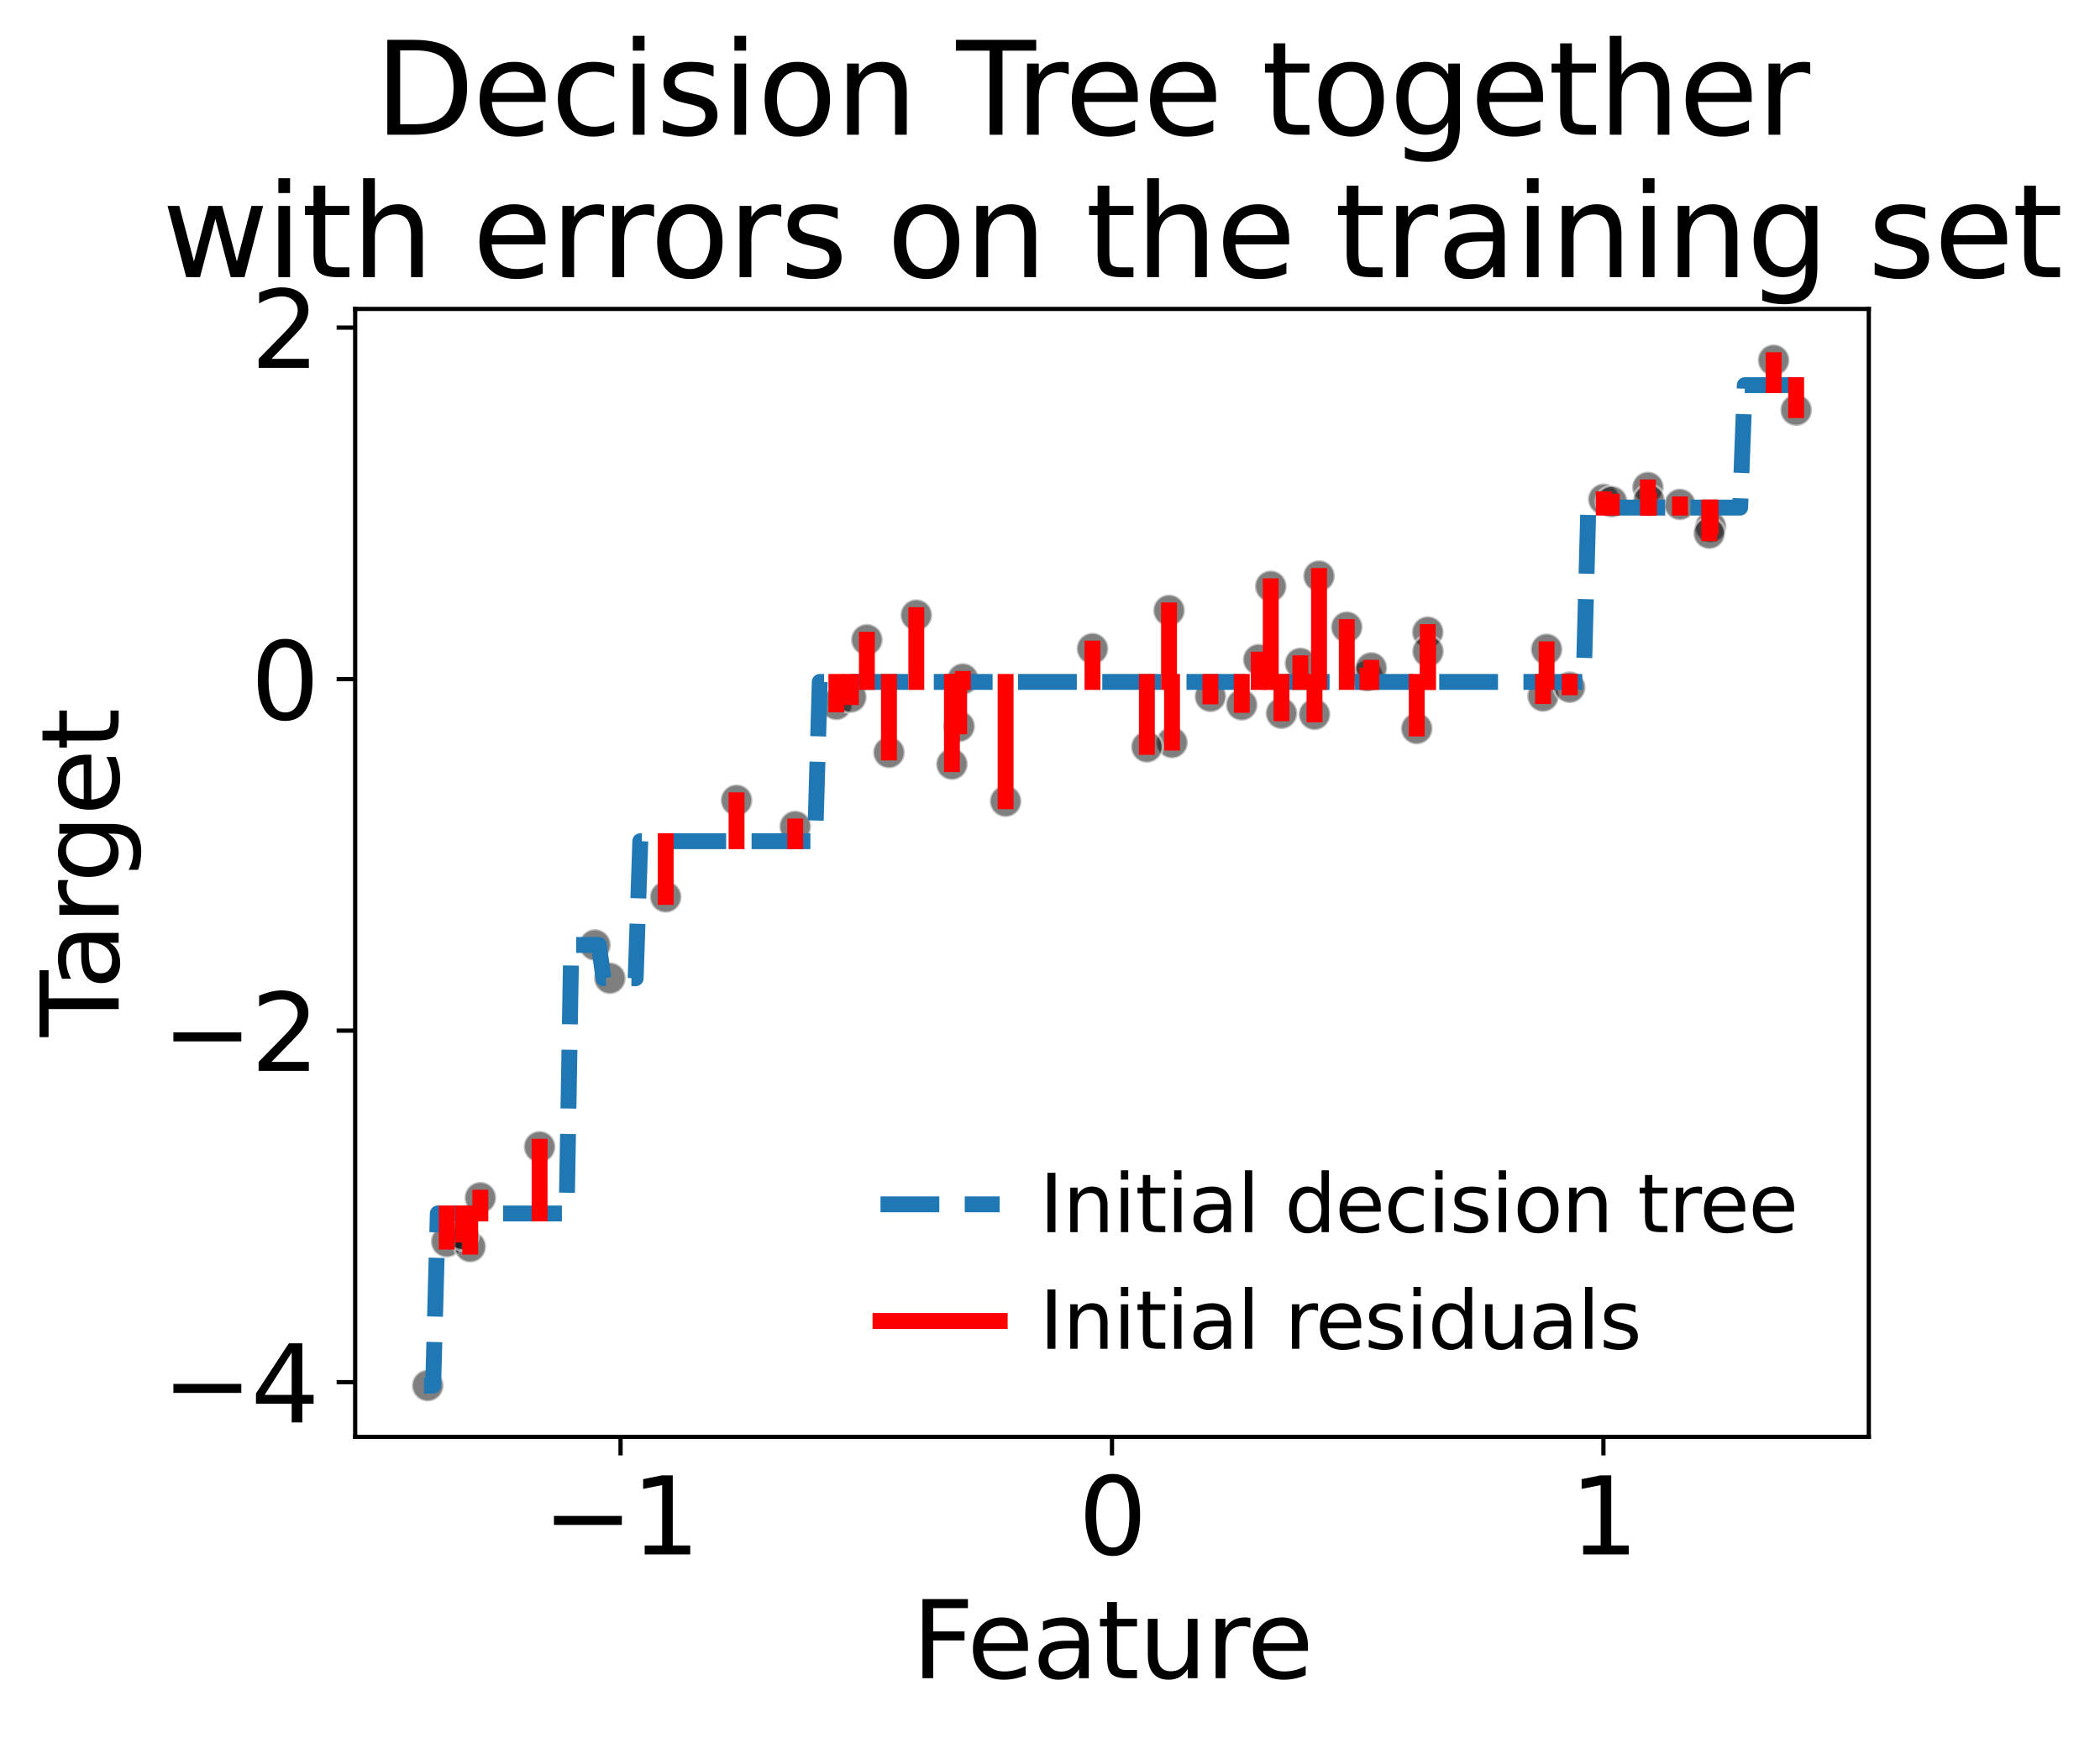<?xml version="1.0" encoding="utf-8" standalone="no"?>
<!DOCTYPE svg PUBLIC "-//W3C//DTD SVG 1.1//EN"
  "http://www.w3.org/Graphics/SVG/1.1/DTD/svg11.dtd">
<svg xmlns:xlink="http://www.w3.org/1999/xlink" width="396.378pt" height="328.113pt" viewBox="0 0 396.378 328.113" xmlns="http://www.w3.org/2000/svg" version="1.1">
 <defs>
  <style type="text/css">*{stroke-linejoin: round; stroke-linecap: butt}</style>
 </defs>
 <g id="figure_1">
  <g id="patch_1">
   <path d="M 0 328.113 
L 396.378 328.113 
L 396.378 0 
L 0 0 
z
" style="fill: #ffffff"/>
  </g>
  <g id="axes_1">
   <g id="patch_2">
    <path d="M 67.041 271.201 
L 352.737 271.201 
L 352.737 58.311 
L 67.041 58.311 
L 67.041 271.201 
z
" style="fill: none"/>
   </g>
   <g id="PathCollection_1">
    <defs>
     <path id="mec2ce4058e" d="M 0 3 
C 0.796 3 1.559 2.684 2.121 2.121 
C 2.684 1.559 3 0.796 3 0 
C 3 -0.796 2.684 -1.559 2.121 -2.121 
C 1.559 -2.684 0.796 -3 0 -3 
C -0.796 -3 -1.559 -2.684 -2.121 -2.121 
C -2.684 -1.559 -3 -0.796 -3 0 
C -3 0.796 -2.684 1.559 -2.121 2.121 
C -1.559 2.684 -0.796 3 0 3 
z
" style="stroke: #ffffff; stroke-opacity: 0.5; stroke-width: 0.48"/>
    </defs>
    <g clip-path="url(#p16c5ec806f)">
     <use xlink:href="#mec2ce4058e" x="245.461" y="125.197" style="fill-opacity: 0.5; stroke: #ffffff; stroke-opacity: 0.5; stroke-width: 0.48"/>
     <use xlink:href="#mec2ce4058e" x="150.097" y="155.988" style="fill-opacity: 0.5; stroke: #ffffff; stroke-opacity: 0.5; stroke-width: 0.48"/>
     <use xlink:href="#mec2ce4058e" x="90.669" y="226.064" style="fill-opacity: 0.5; stroke: #ffffff; stroke-opacity: 0.5; stroke-width: 0.48"/>
     <use xlink:href="#mec2ce4058e" x="84.319" y="234.346" style="fill-opacity: 0.5; stroke: #ffffff; stroke-opacity: 0.5; stroke-width: 0.48"/>
     <use xlink:href="#mec2ce4058e" x="291.252" y="131.381" style="fill-opacity: 0.5; stroke: #ffffff; stroke-opacity: 0.5; stroke-width: 0.48"/>
     <use xlink:href="#mec2ce4058e" x="317.091" y="95.199" style="fill-opacity: 0.5; stroke: #ffffff; stroke-opacity: 0.5; stroke-width: 0.48"/>
     <use xlink:href="#mec2ce4058e" x="237.584" y="124.503" style="fill-opacity: 0.5; stroke: #ffffff; stroke-opacity: 0.5; stroke-width: 0.48"/>
     <use xlink:href="#mec2ce4058e" x="269.494" y="119.305" style="fill-opacity: 0.5; stroke: #ffffff; stroke-opacity: 0.5; stroke-width: 0.48"/>
     <use xlink:href="#mec2ce4058e" x="221.219" y="140.157" style="fill-opacity: 0.5; stroke: #ffffff; stroke-opacity: 0.5; stroke-width: 0.48"/>
     <use xlink:href="#mec2ce4058e" x="322.887" y="99.413" style="fill-opacity: 0.5; stroke: #ffffff; stroke-opacity: 0.5; stroke-width: 0.48"/>
     <use xlink:href="#mec2ce4058e" x="291.923" y="122.555" style="fill-opacity: 0.5; stroke: #ffffff; stroke-opacity: 0.5; stroke-width: 0.48"/>
     <use xlink:href="#mec2ce4058e" x="80.738" y="261.524" style="fill-opacity: 0.5; stroke: #ffffff; stroke-opacity: 0.5; stroke-width: 0.48"/>
     <use xlink:href="#mec2ce4058e" x="302.715" y="94.239" style="fill-opacity: 0.5; stroke: #ffffff; stroke-opacity: 0.5; stroke-width: 0.48"/>
     <use xlink:href="#mec2ce4058e" x="88.75" y="235.3" style="fill-opacity: 0.5; stroke: #ffffff; stroke-opacity: 0.5; stroke-width: 0.48"/>
     <use xlink:href="#mec2ce4058e" x="269.536" y="122.949" style="fill-opacity: 0.5; stroke: #ffffff; stroke-opacity: 0.5; stroke-width: 0.48"/>
     <use xlink:href="#mec2ce4058e" x="125.649" y="169.287" style="fill-opacity: 0.5; stroke: #ffffff; stroke-opacity: 0.5; stroke-width: 0.48"/>
     <use xlink:href="#mec2ce4058e" x="304.215" y="94.694" style="fill-opacity: 0.5; stroke: #ffffff; stroke-opacity: 0.5; stroke-width: 0.48"/>
     <use xlink:href="#mec2ce4058e" x="220.657" y="115.217" style="fill-opacity: 0.5; stroke: #ffffff; stroke-opacity: 0.5; stroke-width: 0.48"/>
     <use xlink:href="#mec2ce4058e" x="157.869" y="132.95" style="fill-opacity: 0.5; stroke: #ffffff; stroke-opacity: 0.5; stroke-width: 0.48"/>
     <use xlink:href="#mec2ce4058e" x="189.809" y="151.229" style="fill-opacity: 0.5; stroke: #ffffff; stroke-opacity: 0.5; stroke-width: 0.48"/>
     <use xlink:href="#mec2ce4058e" x="87.382" y="233.02" style="fill-opacity: 0.5; stroke: #ffffff; stroke-opacity: 0.5; stroke-width: 0.48"/>
     <use xlink:href="#mec2ce4058e" x="112.306" y="178.362" style="fill-opacity: 0.5; stroke: #ffffff; stroke-opacity: 0.5; stroke-width: 0.48"/>
     <use xlink:href="#mec2ce4058e" x="254.204" y="118.362" style="fill-opacity: 0.5; stroke: #ffffff; stroke-opacity: 0.5; stroke-width: 0.48"/>
     <use xlink:href="#mec2ce4058e" x="248.117" y="134.83" style="fill-opacity: 0.5; stroke: #ffffff; stroke-opacity: 0.5; stroke-width: 0.48"/>
     <use xlink:href="#mec2ce4058e" x="239.857" y="110.665" style="fill-opacity: 0.5; stroke: #ffffff; stroke-opacity: 0.5; stroke-width: 0.48"/>
     <use xlink:href="#mec2ce4058e" x="179.677" y="144.232" style="fill-opacity: 0.5; stroke: #ffffff; stroke-opacity: 0.5; stroke-width: 0.48"/>
     <use xlink:href="#mec2ce4058e" x="339.026" y="77.404" style="fill-opacity: 0.5; stroke: #ffffff; stroke-opacity: 0.5; stroke-width: 0.48"/>
     <use xlink:href="#mec2ce4058e" x="334.773" y="67.988" style="fill-opacity: 0.5; stroke: #ffffff; stroke-opacity: 0.5; stroke-width: 0.48"/>
     <use xlink:href="#mec2ce4058e" x="258.078" y="127.522" style="fill-opacity: 0.5; stroke: #ffffff; stroke-opacity: 0.5; stroke-width: 0.48"/>
     <use xlink:href="#mec2ce4058e" x="248.966" y="108.721" style="fill-opacity: 0.5; stroke: #ffffff; stroke-opacity: 0.5; stroke-width: 0.48"/>
     <use xlink:href="#mec2ce4058e" x="258.833" y="126.054" style="fill-opacity: 0.5; stroke: #ffffff; stroke-opacity: 0.5; stroke-width: 0.48"/>
     <use xlink:href="#mec2ce4058e" x="181.039" y="137.09" style="fill-opacity: 0.5; stroke: #ffffff; stroke-opacity: 0.5; stroke-width: 0.48"/>
     <use xlink:href="#mec2ce4058e" x="115.115" y="184.642" style="fill-opacity: 0.5; stroke: #ffffff; stroke-opacity: 0.5; stroke-width: 0.48"/>
     <use xlink:href="#mec2ce4058e" x="267.414" y="137.511" style="fill-opacity: 0.5; stroke: #ffffff; stroke-opacity: 0.5; stroke-width: 0.48"/>
     <use xlink:href="#mec2ce4058e" x="216.474" y="140.973" style="fill-opacity: 0.5; stroke: #ffffff; stroke-opacity: 0.5; stroke-width: 0.48"/>
     <use xlink:href="#mec2ce4058e" x="160.604" y="131.57" style="fill-opacity: 0.5; stroke: #ffffff; stroke-opacity: 0.5; stroke-width: 0.48"/>
     <use xlink:href="#mec2ce4058e" x="206.21" y="122.43" style="fill-opacity: 0.5; stroke: #ffffff; stroke-opacity: 0.5; stroke-width: 0.48"/>
     <use xlink:href="#mec2ce4058e" x="311.048" y="92.001" style="fill-opacity: 0.5; stroke: #ffffff; stroke-opacity: 0.5; stroke-width: 0.48"/>
     <use xlink:href="#mec2ce4058e" x="322.62" y="100.646" style="fill-opacity: 0.5; stroke: #ffffff; stroke-opacity: 0.5; stroke-width: 0.48"/>
     <use xlink:href="#mec2ce4058e" x="172.955" y="116.099" style="fill-opacity: 0.5; stroke: #ffffff; stroke-opacity: 0.5; stroke-width: 0.48"/>
     <use xlink:href="#mec2ce4058e" x="228.467" y="131.444" style="fill-opacity: 0.5; stroke: #ffffff; stroke-opacity: 0.5; stroke-width: 0.48"/>
     <use xlink:href="#mec2ce4058e" x="163.624" y="120.759" style="fill-opacity: 0.5; stroke: #ffffff; stroke-opacity: 0.5; stroke-width: 0.48"/>
     <use xlink:href="#mec2ce4058e" x="234.381" y="133.038" style="fill-opacity: 0.5; stroke: #ffffff; stroke-opacity: 0.5; stroke-width: 0.48"/>
     <use xlink:href="#mec2ce4058e" x="167.79" y="142.023" style="fill-opacity: 0.5; stroke: #ffffff; stroke-opacity: 0.5; stroke-width: 0.48"/>
     <use xlink:href="#mec2ce4058e" x="181.74" y="128.154" style="fill-opacity: 0.5; stroke: #ffffff; stroke-opacity: 0.5; stroke-width: 0.48"/>
     <use xlink:href="#mec2ce4058e" x="311.252" y="94.438" style="fill-opacity: 0.5; stroke: #ffffff; stroke-opacity: 0.5; stroke-width: 0.48"/>
     <use xlink:href="#mec2ce4058e" x="139.025" y="151.055" style="fill-opacity: 0.5; stroke: #ffffff; stroke-opacity: 0.5; stroke-width: 0.48"/>
     <use xlink:href="#mec2ce4058e" x="241.883" y="134.625" style="fill-opacity: 0.5; stroke: #ffffff; stroke-opacity: 0.5; stroke-width: 0.48"/>
     <use xlink:href="#mec2ce4058e" x="101.848" y="216.457" style="fill-opacity: 0.5; stroke: #ffffff; stroke-opacity: 0.5; stroke-width: 0.48"/>
     <use xlink:href="#mec2ce4058e" x="296.284" y="129.718" style="fill-opacity: 0.5; stroke: #ffffff; stroke-opacity: 0.5; stroke-width: 0.48"/>
    </g>
   </g>
   <g id="matplotlib.axis_1">
    <g id="xtick_1">
     <g id="line2d_1">
      <defs>
       <path id="m319c581a0d" d="M 0 0 
L 0 3.5 
" style="stroke: #000000; stroke-width: 0.8"/>
      </defs>
      <g>
       <use xlink:href="#m319c581a0d" x="117.13" y="271.201" style="stroke: #000000; stroke-width: 0.8"/>
      </g>
     </g>
     <g id="text_1">
      <!-- −1 -->
      <g transform="translate(102.388 293.397) scale(0.2 -0.2)">
       <defs>
        <path id="DejaVuSans-2212" d="M 678 2272 
L 4684 2272 
L 4684 1741 
L 678 1741 
L 678 2272 
z
" transform="scale(0.016)"/>
        <path id="DejaVuSans-31" d="M 794 531 
L 1825 531 
L 1825 4091 
L 703 3866 
L 703 4441 
L 1819 4666 
L 2450 4666 
L 2450 531 
L 3481 531 
L 3481 0 
L 794 0 
L 794 531 
z
" transform="scale(0.016)"/>
       </defs>
       <use xlink:href="#DejaVuSans-2212"/>
       <use xlink:href="#DejaVuSans-31" x="83.789"/>
      </g>
     </g>
    </g>
    <g id="xtick_2">
     <g id="line2d_2">
      <g>
       <use xlink:href="#m319c581a0d" x="209.889" y="271.201" style="stroke: #000000; stroke-width: 0.8"/>
      </g>
     </g>
     <g id="text_2">
      <!-- 0 -->
      <g transform="translate(203.526 293.397) scale(0.2 -0.2)">
       <defs>
        <path id="DejaVuSans-30" d="M 2034 4250 
Q 1547 4250 1301 3770 
Q 1056 3291 1056 2328 
Q 1056 1369 1301 889 
Q 1547 409 2034 409 
Q 2525 409 2770 889 
Q 3016 1369 3016 2328 
Q 3016 3291 2770 3770 
Q 2525 4250 2034 4250 
z
M 2034 4750 
Q 2819 4750 3233 4129 
Q 3647 3509 3647 2328 
Q 3647 1150 3233 529 
Q 2819 -91 2034 -91 
Q 1250 -91 836 529 
Q 422 1150 422 2328 
Q 422 3509 836 4129 
Q 1250 4750 2034 4750 
z
" transform="scale(0.016)"/>
       </defs>
       <use xlink:href="#DejaVuSans-30"/>
      </g>
     </g>
    </g>
    <g id="xtick_3">
     <g id="line2d_3">
      <g>
       <use xlink:href="#m319c581a0d" x="302.647" y="271.201" style="stroke: #000000; stroke-width: 0.8"/>
      </g>
     </g>
     <g id="text_3">
      <!-- 1 -->
      <g transform="translate(296.285 293.397) scale(0.2 -0.2)">
       <use xlink:href="#DejaVuSans-31"/>
      </g>
     </g>
    </g>
    <g id="text_4">
     <!-- Feature -->
     <g transform="translate(172.109 316.754) scale(0.2 -0.2)">
      <defs>
       <path id="DejaVuSans-46" d="M 628 4666 
L 3309 4666 
L 3309 4134 
L 1259 4134 
L 1259 2759 
L 3109 2759 
L 3109 2228 
L 1259 2228 
L 1259 0 
L 628 0 
L 628 4666 
z
" transform="scale(0.016)"/>
       <path id="DejaVuSans-65" d="M 3597 1894 
L 3597 1613 
L 953 1613 
Q 991 1019 1311 708 
Q 1631 397 2203 397 
Q 2534 397 2845 478 
Q 3156 559 3463 722 
L 3463 178 
Q 3153 47 2828 -22 
Q 2503 -91 2169 -91 
Q 1331 -91 842 396 
Q 353 884 353 1716 
Q 353 2575 817 3079 
Q 1281 3584 2069 3584 
Q 2775 3584 3186 3129 
Q 3597 2675 3597 1894 
z
M 3022 2063 
Q 3016 2534 2758 2815 
Q 2500 3097 2075 3097 
Q 1594 3097 1305 2825 
Q 1016 2553 972 2059 
L 3022 2063 
z
" transform="scale(0.016)"/>
       <path id="DejaVuSans-61" d="M 2194 1759 
Q 1497 1759 1228 1600 
Q 959 1441 959 1056 
Q 959 750 1161 570 
Q 1363 391 1709 391 
Q 2188 391 2477 730 
Q 2766 1069 2766 1631 
L 2766 1759 
L 2194 1759 
z
M 3341 1997 
L 3341 0 
L 2766 0 
L 2766 531 
Q 2569 213 2275 61 
Q 1981 -91 1556 -91 
Q 1019 -91 701 211 
Q 384 513 384 1019 
Q 384 1609 779 1909 
Q 1175 2209 1959 2209 
L 2766 2209 
L 2766 2266 
Q 2766 2663 2505 2880 
Q 2244 3097 1772 3097 
Q 1472 3097 1187 3025 
Q 903 2953 641 2809 
L 641 3341 
Q 956 3463 1253 3523 
Q 1550 3584 1831 3584 
Q 2591 3584 2966 3190 
Q 3341 2797 3341 1997 
z
" transform="scale(0.016)"/>
       <path id="DejaVuSans-74" d="M 1172 4494 
L 1172 3500 
L 2356 3500 
L 2356 3053 
L 1172 3053 
L 1172 1153 
Q 1172 725 1289 603 
Q 1406 481 1766 481 
L 2356 481 
L 2356 0 
L 1766 0 
Q 1100 0 847 248 
Q 594 497 594 1153 
L 594 3053 
L 172 3053 
L 172 3500 
L 594 3500 
L 594 4494 
L 1172 4494 
z
" transform="scale(0.016)"/>
       <path id="DejaVuSans-75" d="M 544 1381 
L 544 3500 
L 1119 3500 
L 1119 1403 
Q 1119 906 1312 657 
Q 1506 409 1894 409 
Q 2359 409 2629 706 
Q 2900 1003 2900 1516 
L 2900 3500 
L 3475 3500 
L 3475 0 
L 2900 0 
L 2900 538 
Q 2691 219 2414 64 
Q 2138 -91 1772 -91 
Q 1169 -91 856 284 
Q 544 659 544 1381 
z
M 1991 3584 
L 1991 3584 
z
" transform="scale(0.016)"/>
       <path id="DejaVuSans-72" d="M 2631 2963 
Q 2534 3019 2420 3045 
Q 2306 3072 2169 3072 
Q 1681 3072 1420 2755 
Q 1159 2438 1159 1844 
L 1159 0 
L 581 0 
L 581 3500 
L 1159 3500 
L 1159 2956 
Q 1341 3275 1631 3429 
Q 1922 3584 2338 3584 
Q 2397 3584 2469 3576 
Q 2541 3569 2628 3553 
L 2631 2963 
z
" transform="scale(0.016)"/>
      </defs>
      <use xlink:href="#DejaVuSans-46"/>
      <use xlink:href="#DejaVuSans-65" x="52.02"/>
      <use xlink:href="#DejaVuSans-61" x="113.543"/>
      <use xlink:href="#DejaVuSans-74" x="174.822"/>
      <use xlink:href="#DejaVuSans-75" x="214.031"/>
      <use xlink:href="#DejaVuSans-72" x="277.41"/>
      <use xlink:href="#DejaVuSans-65" x="316.273"/>
     </g>
    </g>
   </g>
   <g id="matplotlib.axis_2">
    <g id="ytick_1">
     <g id="line2d_4">
      <defs>
       <path id="m9a70cf69b4" d="M 0 0 
L -3.5 0 
" style="stroke: #000000; stroke-width: 0.8"/>
      </defs>
      <g>
       <use xlink:href="#m9a70cf69b4" x="67.041" y="260.88" style="stroke: #000000; stroke-width: 0.8"/>
      </g>
     </g>
     <g id="text_5">
      <!-- −4 -->
      <g transform="translate(30.556 268.479) scale(0.2 -0.2)">
       <defs>
        <path id="DejaVuSans-34" d="M 2419 4116 
L 825 1625 
L 2419 1625 
L 2419 4116 
z
M 2253 4666 
L 3047 4666 
L 3047 1625 
L 3713 1625 
L 3713 1100 
L 3047 1100 
L 3047 0 
L 2419 0 
L 2419 1100 
L 313 1100 
L 313 1709 
L 2253 4666 
z
" transform="scale(0.016)"/>
       </defs>
       <use xlink:href="#DejaVuSans-2212"/>
       <use xlink:href="#DejaVuSans-34" x="83.789"/>
      </g>
     </g>
    </g>
    <g id="ytick_2">
     <g id="line2d_5">
      <g>
       <use xlink:href="#m9a70cf69b4" x="67.041" y="194.533" style="stroke: #000000; stroke-width: 0.8"/>
      </g>
     </g>
     <g id="text_6">
      <!-- −2 -->
      <g transform="translate(30.556 202.131) scale(0.2 -0.2)">
       <defs>
        <path id="DejaVuSans-32" d="M 1228 531 
L 3431 531 
L 3431 0 
L 469 0 
L 469 531 
Q 828 903 1448 1529 
Q 2069 2156 2228 2338 
Q 2531 2678 2651 2914 
Q 2772 3150 2772 3378 
Q 2772 3750 2511 3984 
Q 2250 4219 1831 4219 
Q 1534 4219 1204 4116 
Q 875 4013 500 3803 
L 500 4441 
Q 881 4594 1212 4672 
Q 1544 4750 1819 4750 
Q 2544 4750 2975 4387 
Q 3406 4025 3406 3419 
Q 3406 3131 3298 2873 
Q 3191 2616 2906 2266 
Q 2828 2175 2409 1742 
Q 1991 1309 1228 531 
z
" transform="scale(0.016)"/>
       </defs>
       <use xlink:href="#DejaVuSans-2212"/>
       <use xlink:href="#DejaVuSans-32" x="83.789"/>
      </g>
     </g>
    </g>
    <g id="ytick_3">
     <g id="line2d_6">
      <g>
       <use xlink:href="#m9a70cf69b4" x="67.041" y="128.185" style="stroke: #000000; stroke-width: 0.8"/>
      </g>
     </g>
     <g id="text_7">
      <!-- 0 -->
      <g transform="translate(47.316 135.784) scale(0.2 -0.2)">
       <use xlink:href="#DejaVuSans-30"/>
      </g>
     </g>
    </g>
    <g id="ytick_4">
     <g id="line2d_7">
      <g>
       <use xlink:href="#m9a70cf69b4" x="67.041" y="61.838" style="stroke: #000000; stroke-width: 0.8"/>
      </g>
     </g>
     <g id="text_8">
      <!-- 2 -->
      <g transform="translate(47.316 69.436) scale(0.2 -0.2)">
       <use xlink:href="#DejaVuSans-32"/>
      </g>
     </g>
    </g>
    <g id="text_9">
     <!-- Target -->
     <g transform="translate(22.397 195.7) rotate(-90) scale(0.2 -0.2)">
      <defs>
       <path id="DejaVuSans-54" d="M -19 4666 
L 3928 4666 
L 3928 4134 
L 2272 4134 
L 2272 0 
L 1638 0 
L 1638 4134 
L -19 4134 
L -19 4666 
z
" transform="scale(0.016)"/>
       <path id="DejaVuSans-67" d="M 2906 1791 
Q 2906 2416 2648 2759 
Q 2391 3103 1925 3103 
Q 1463 3103 1205 2759 
Q 947 2416 947 1791 
Q 947 1169 1205 825 
Q 1463 481 1925 481 
Q 2391 481 2648 825 
Q 2906 1169 2906 1791 
z
M 3481 434 
Q 3481 -459 3084 -895 
Q 2688 -1331 1869 -1331 
Q 1566 -1331 1297 -1286 
Q 1028 -1241 775 -1147 
L 775 -588 
Q 1028 -725 1275 -790 
Q 1522 -856 1778 -856 
Q 2344 -856 2625 -561 
Q 2906 -266 2906 331 
L 2906 616 
Q 2728 306 2450 153 
Q 2172 0 1784 0 
Q 1141 0 747 490 
Q 353 981 353 1791 
Q 353 2603 747 3093 
Q 1141 3584 1784 3584 
Q 2172 3584 2450 3431 
Q 2728 3278 2906 2969 
L 2906 3500 
L 3481 3500 
L 3481 434 
z
" transform="scale(0.016)"/>
      </defs>
      <use xlink:href="#DejaVuSans-54"/>
      <use xlink:href="#DejaVuSans-61" x="44.584"/>
      <use xlink:href="#DejaVuSans-72" x="105.863"/>
      <use xlink:href="#DejaVuSans-67" x="145.227"/>
      <use xlink:href="#DejaVuSans-65" x="208.703"/>
      <use xlink:href="#DejaVuSans-74" x="270.227"/>
     </g>
    </g>
   </g>
   <g id="line2d_8">
    <path d="M 339.75 72.696 
L 329.327 72.696 
L 328.458 95.804 
L 299.793 95.804 
L 298.924 128.709 
L 154.73 128.709 
L 153.861 158.776 
L 120.853 158.776 
L 119.984 184.642 
L 113.904 184.642 
L 113.035 178.362 
L 107.823 178.362 
L 106.955 229.037 
L 82.633 229.037 
L 81.764 261.524 
L 80.027 261.524 
L 80.027 261.524 
" clip-path="url(#p16c5ec806f)" style="fill: none; stroke-dasharray: 11.1,4.8; stroke-dashoffset: 0; stroke: #1f77b4; stroke-width: 3"/>
   </g>
   <g id="line2d_9">
    <path d="M 245.461 125.197 
L 245.461 128.709 
" clip-path="url(#p16c5ec806f)" style="fill: none; stroke: #ff0000; stroke-width: 3; stroke-linecap: square"/>
   </g>
   <g id="line2d_10">
    <path d="M 150.097 155.988 
L 150.097 158.776 
" clip-path="url(#p16c5ec806f)" style="fill: none; stroke: #ff0000; stroke-width: 3; stroke-linecap: square"/>
   </g>
   <g id="line2d_11">
    <path d="M 90.669 226.064 
L 90.669 229.037 
" clip-path="url(#p16c5ec806f)" style="fill: none; stroke: #ff0000; stroke-width: 3; stroke-linecap: square"/>
   </g>
   <g id="line2d_12">
    <path d="M 84.319 234.346 
L 84.319 229.037 
" clip-path="url(#p16c5ec806f)" style="fill: none; stroke: #ff0000; stroke-width: 3; stroke-linecap: square"/>
   </g>
   <g id="line2d_13">
    <path d="M 291.252 131.381 
L 291.252 128.709 
" clip-path="url(#p16c5ec806f)" style="fill: none; stroke: #ff0000; stroke-width: 3; stroke-linecap: square"/>
   </g>
   <g id="line2d_14">
    <path d="M 317.091 95.199 
L 317.091 95.804 
" clip-path="url(#p16c5ec806f)" style="fill: none; stroke: #ff0000; stroke-width: 3; stroke-linecap: square"/>
   </g>
   <g id="line2d_15">
    <path d="M 237.584 124.503 
L 237.584 128.709 
" clip-path="url(#p16c5ec806f)" style="fill: none; stroke: #ff0000; stroke-width: 3; stroke-linecap: square"/>
   </g>
   <g id="line2d_16">
    <path d="M 269.494 119.305 
L 269.494 128.709 
" clip-path="url(#p16c5ec806f)" style="fill: none; stroke: #ff0000; stroke-width: 3; stroke-linecap: square"/>
   </g>
   <g id="line2d_17">
    <path d="M 221.219 140.157 
L 221.219 128.709 
" clip-path="url(#p16c5ec806f)" style="fill: none; stroke: #ff0000; stroke-width: 3; stroke-linecap: square"/>
   </g>
   <g id="line2d_18">
    <path d="M 322.887 99.413 
L 322.887 95.804 
" clip-path="url(#p16c5ec806f)" style="fill: none; stroke: #ff0000; stroke-width: 3; stroke-linecap: square"/>
   </g>
   <g id="line2d_19">
    <path d="M 291.923 122.555 
L 291.923 128.709 
" clip-path="url(#p16c5ec806f)" style="fill: none; stroke: #ff0000; stroke-width: 3; stroke-linecap: square"/>
   </g>
   <g id="line2d_20">
    <path d="M 80.738 261.524 
L 80.738 261.524 
" clip-path="url(#p16c5ec806f)" style="fill: none; stroke: #ff0000; stroke-width: 3; stroke-linecap: square"/>
   </g>
   <g id="line2d_21">
    <path d="M 302.715 94.239 
L 302.715 95.804 
" clip-path="url(#p16c5ec806f)" style="fill: none; stroke: #ff0000; stroke-width: 3; stroke-linecap: square"/>
   </g>
   <g id="line2d_22">
    <path d="M 88.75 235.3 
L 88.75 229.037 
" clip-path="url(#p16c5ec806f)" style="fill: none; stroke: #ff0000; stroke-width: 3; stroke-linecap: square"/>
   </g>
   <g id="line2d_23">
    <path d="M 269.536 122.949 
L 269.536 128.709 
" clip-path="url(#p16c5ec806f)" style="fill: none; stroke: #ff0000; stroke-width: 3; stroke-linecap: square"/>
   </g>
   <g id="line2d_24">
    <path d="M 125.649 169.287 
L 125.649 158.776 
" clip-path="url(#p16c5ec806f)" style="fill: none; stroke: #ff0000; stroke-width: 3; stroke-linecap: square"/>
   </g>
   <g id="line2d_25">
    <path d="M 304.215 94.694 
L 304.215 95.804 
" clip-path="url(#p16c5ec806f)" style="fill: none; stroke: #ff0000; stroke-width: 3; stroke-linecap: square"/>
   </g>
   <g id="line2d_26">
    <path d="M 220.657 115.217 
L 220.657 128.709 
" clip-path="url(#p16c5ec806f)" style="fill: none; stroke: #ff0000; stroke-width: 3; stroke-linecap: square"/>
   </g>
   <g id="line2d_27">
    <path d="M 157.869 132.95 
L 157.869 128.709 
" clip-path="url(#p16c5ec806f)" style="fill: none; stroke: #ff0000; stroke-width: 3; stroke-linecap: square"/>
   </g>
   <g id="line2d_28">
    <path d="M 189.809 151.229 
L 189.809 128.709 
" clip-path="url(#p16c5ec806f)" style="fill: none; stroke: #ff0000; stroke-width: 3; stroke-linecap: square"/>
   </g>
   <g id="line2d_29">
    <path d="M 87.382 233.02 
L 87.382 229.037 
" clip-path="url(#p16c5ec806f)" style="fill: none; stroke: #ff0000; stroke-width: 3; stroke-linecap: square"/>
   </g>
   <g id="line2d_30">
    <path d="M 112.306 178.362 
L 112.306 178.362 
" clip-path="url(#p16c5ec806f)" style="fill: none; stroke: #ff0000; stroke-width: 3; stroke-linecap: square"/>
   </g>
   <g id="line2d_31">
    <path d="M 254.204 118.362 
L 254.204 128.709 
" clip-path="url(#p16c5ec806f)" style="fill: none; stroke: #ff0000; stroke-width: 3; stroke-linecap: square"/>
   </g>
   <g id="line2d_32">
    <path d="M 248.117 134.83 
L 248.117 128.709 
" clip-path="url(#p16c5ec806f)" style="fill: none; stroke: #ff0000; stroke-width: 3; stroke-linecap: square"/>
   </g>
   <g id="line2d_33">
    <path d="M 239.857 110.665 
L 239.857 128.709 
" clip-path="url(#p16c5ec806f)" style="fill: none; stroke: #ff0000; stroke-width: 3; stroke-linecap: square"/>
   </g>
   <g id="line2d_34">
    <path d="M 179.677 144.232 
L 179.677 128.709 
" clip-path="url(#p16c5ec806f)" style="fill: none; stroke: #ff0000; stroke-width: 3; stroke-linecap: square"/>
   </g>
   <g id="line2d_35">
    <path d="M 339.026 77.404 
L 339.026 72.696 
" clip-path="url(#p16c5ec806f)" style="fill: none; stroke: #ff0000; stroke-width: 3; stroke-linecap: square"/>
   </g>
   <g id="line2d_36">
    <path d="M 334.773 67.988 
L 334.773 72.696 
" clip-path="url(#p16c5ec806f)" style="fill: none; stroke: #ff0000; stroke-width: 3; stroke-linecap: square"/>
   </g>
   <g id="line2d_37">
    <path d="M 258.078 127.522 
L 258.078 128.709 
" clip-path="url(#p16c5ec806f)" style="fill: none; stroke: #ff0000; stroke-width: 3; stroke-linecap: square"/>
   </g>
   <g id="line2d_38">
    <path d="M 248.966 108.721 
L 248.966 128.709 
" clip-path="url(#p16c5ec806f)" style="fill: none; stroke: #ff0000; stroke-width: 3; stroke-linecap: square"/>
   </g>
   <g id="line2d_39">
    <path d="M 258.833 126.054 
L 258.833 128.709 
" clip-path="url(#p16c5ec806f)" style="fill: none; stroke: #ff0000; stroke-width: 3; stroke-linecap: square"/>
   </g>
   <g id="line2d_40">
    <path d="M 181.039 137.09 
L 181.039 128.709 
" clip-path="url(#p16c5ec806f)" style="fill: none; stroke: #ff0000; stroke-width: 3; stroke-linecap: square"/>
   </g>
   <g id="line2d_41">
    <path d="M 115.115 184.642 
L 115.115 184.642 
" clip-path="url(#p16c5ec806f)" style="fill: none; stroke: #ff0000; stroke-width: 3; stroke-linecap: square"/>
   </g>
   <g id="line2d_42">
    <path d="M 267.414 137.511 
L 267.414 128.709 
" clip-path="url(#p16c5ec806f)" style="fill: none; stroke: #ff0000; stroke-width: 3; stroke-linecap: square"/>
   </g>
   <g id="line2d_43">
    <path d="M 216.474 140.973 
L 216.474 128.709 
" clip-path="url(#p16c5ec806f)" style="fill: none; stroke: #ff0000; stroke-width: 3; stroke-linecap: square"/>
   </g>
   <g id="line2d_44">
    <path d="M 160.604 131.57 
L 160.604 128.709 
" clip-path="url(#p16c5ec806f)" style="fill: none; stroke: #ff0000; stroke-width: 3; stroke-linecap: square"/>
   </g>
   <g id="line2d_45">
    <path d="M 206.21 122.43 
L 206.21 128.709 
" clip-path="url(#p16c5ec806f)" style="fill: none; stroke: #ff0000; stroke-width: 3; stroke-linecap: square"/>
   </g>
   <g id="line2d_46">
    <path d="M 311.048 92.001 
L 311.048 95.804 
" clip-path="url(#p16c5ec806f)" style="fill: none; stroke: #ff0000; stroke-width: 3; stroke-linecap: square"/>
   </g>
   <g id="line2d_47">
    <path d="M 322.62 100.646 
L 322.62 95.804 
" clip-path="url(#p16c5ec806f)" style="fill: none; stroke: #ff0000; stroke-width: 3; stroke-linecap: square"/>
   </g>
   <g id="line2d_48">
    <path d="M 172.955 116.099 
L 172.955 128.709 
" clip-path="url(#p16c5ec806f)" style="fill: none; stroke: #ff0000; stroke-width: 3; stroke-linecap: square"/>
   </g>
   <g id="line2d_49">
    <path d="M 228.467 131.444 
L 228.467 128.709 
" clip-path="url(#p16c5ec806f)" style="fill: none; stroke: #ff0000; stroke-width: 3; stroke-linecap: square"/>
   </g>
   <g id="line2d_50">
    <path d="M 163.624 120.759 
L 163.624 128.709 
" clip-path="url(#p16c5ec806f)" style="fill: none; stroke: #ff0000; stroke-width: 3; stroke-linecap: square"/>
   </g>
   <g id="line2d_51">
    <path d="M 234.381 133.038 
L 234.381 128.709 
" clip-path="url(#p16c5ec806f)" style="fill: none; stroke: #ff0000; stroke-width: 3; stroke-linecap: square"/>
   </g>
   <g id="line2d_52">
    <path d="M 167.79 142.023 
L 167.79 128.709 
" clip-path="url(#p16c5ec806f)" style="fill: none; stroke: #ff0000; stroke-width: 3; stroke-linecap: square"/>
   </g>
   <g id="line2d_53">
    <path d="M 181.74 128.154 
L 181.74 128.709 
" clip-path="url(#p16c5ec806f)" style="fill: none; stroke: #ff0000; stroke-width: 3; stroke-linecap: square"/>
   </g>
   <g id="line2d_54">
    <path d="M 311.252 94.438 
L 311.252 95.804 
" clip-path="url(#p16c5ec806f)" style="fill: none; stroke: #ff0000; stroke-width: 3; stroke-linecap: square"/>
   </g>
   <g id="line2d_55">
    <path d="M 139.025 151.055 
L 139.025 158.776 
" clip-path="url(#p16c5ec806f)" style="fill: none; stroke: #ff0000; stroke-width: 3; stroke-linecap: square"/>
   </g>
   <g id="line2d_56">
    <path d="M 241.883 134.625 
L 241.883 128.709 
" clip-path="url(#p16c5ec806f)" style="fill: none; stroke: #ff0000; stroke-width: 3; stroke-linecap: square"/>
   </g>
   <g id="line2d_57">
    <path d="M 101.848 216.457 
L 101.848 229.037 
" clip-path="url(#p16c5ec806f)" style="fill: none; stroke: #ff0000; stroke-width: 3; stroke-linecap: square"/>
   </g>
   <g id="line2d_58">
    <path d="M 296.284 129.718 
L 296.284 128.709 
" clip-path="url(#p16c5ec806f)" style="fill: none; stroke: #ff0000; stroke-width: 3; stroke-linecap: square"/>
   </g>
   <g id="patch_3">
    <path d="M 67.041 271.201 
L 67.041 58.311 
" style="fill: none; stroke: #000000; stroke-width: 0.8; stroke-linejoin: miter; stroke-linecap: square"/>
   </g>
   <g id="patch_4">
    <path d="M 352.737 271.201 
L 352.737 58.311 
" style="fill: none; stroke: #000000; stroke-width: 0.8; stroke-linejoin: miter; stroke-linecap: square"/>
   </g>
   <g id="patch_5">
    <path d="M 67.041 271.201 
L 352.737 271.201 
" style="fill: none; stroke: #000000; stroke-width: 0.8; stroke-linejoin: miter; stroke-linecap: square"/>
   </g>
   <g id="patch_6">
    <path d="M 67.041 58.311 
L 352.737 58.311 
" style="fill: none; stroke: #000000; stroke-width: 0.8; stroke-linejoin: miter; stroke-linecap: square"/>
   </g>
   <g id="text_10">
    <!-- Decision Tree together  -->
    <g transform="translate(70.694 25.436) scale(0.24 -0.24)">
     <defs>
      <path id="DejaVuSans-44" d="M 1259 4147 
L 1259 519 
L 2022 519 
Q 2988 519 3436 956 
Q 3884 1394 3884 2338 
Q 3884 3275 3436 3711 
Q 2988 4147 2022 4147 
L 1259 4147 
z
M 628 4666 
L 1925 4666 
Q 3281 4666 3915 4102 
Q 4550 3538 4550 2338 
Q 4550 1131 3912 565 
Q 3275 0 1925 0 
L 628 0 
L 628 4666 
z
" transform="scale(0.016)"/>
      <path id="DejaVuSans-63" d="M 3122 3366 
L 3122 2828 
Q 2878 2963 2633 3030 
Q 2388 3097 2138 3097 
Q 1578 3097 1268 2742 
Q 959 2388 959 1747 
Q 959 1106 1268 751 
Q 1578 397 2138 397 
Q 2388 397 2633 464 
Q 2878 531 3122 666 
L 3122 134 
Q 2881 22 2623 -34 
Q 2366 -91 2075 -91 
Q 1284 -91 818 406 
Q 353 903 353 1747 
Q 353 2603 823 3093 
Q 1294 3584 2113 3584 
Q 2378 3584 2631 3529 
Q 2884 3475 3122 3366 
z
" transform="scale(0.016)"/>
      <path id="DejaVuSans-69" d="M 603 3500 
L 1178 3500 
L 1178 0 
L 603 0 
L 603 3500 
z
M 603 4863 
L 1178 4863 
L 1178 4134 
L 603 4134 
L 603 4863 
z
" transform="scale(0.016)"/>
      <path id="DejaVuSans-73" d="M 2834 3397 
L 2834 2853 
Q 2591 2978 2328 3040 
Q 2066 3103 1784 3103 
Q 1356 3103 1142 2972 
Q 928 2841 928 2578 
Q 928 2378 1081 2264 
Q 1234 2150 1697 2047 
L 1894 2003 
Q 2506 1872 2764 1633 
Q 3022 1394 3022 966 
Q 3022 478 2636 193 
Q 2250 -91 1575 -91 
Q 1294 -91 989 -36 
Q 684 19 347 128 
L 347 722 
Q 666 556 975 473 
Q 1284 391 1588 391 
Q 1994 391 2212 530 
Q 2431 669 2431 922 
Q 2431 1156 2273 1281 
Q 2116 1406 1581 1522 
L 1381 1569 
Q 847 1681 609 1914 
Q 372 2147 372 2553 
Q 372 3047 722 3315 
Q 1072 3584 1716 3584 
Q 2034 3584 2315 3537 
Q 2597 3491 2834 3397 
z
" transform="scale(0.016)"/>
      <path id="DejaVuSans-6f" d="M 1959 3097 
Q 1497 3097 1228 2736 
Q 959 2375 959 1747 
Q 959 1119 1226 758 
Q 1494 397 1959 397 
Q 2419 397 2687 759 
Q 2956 1122 2956 1747 
Q 2956 2369 2687 2733 
Q 2419 3097 1959 3097 
z
M 1959 3584 
Q 2709 3584 3137 3096 
Q 3566 2609 3566 1747 
Q 3566 888 3137 398 
Q 2709 -91 1959 -91 
Q 1206 -91 779 398 
Q 353 888 353 1747 
Q 353 2609 779 3096 
Q 1206 3584 1959 3584 
z
" transform="scale(0.016)"/>
      <path id="DejaVuSans-6e" d="M 3513 2113 
L 3513 0 
L 2938 0 
L 2938 2094 
Q 2938 2591 2744 2837 
Q 2550 3084 2163 3084 
Q 1697 3084 1428 2787 
Q 1159 2491 1159 1978 
L 1159 0 
L 581 0 
L 581 3500 
L 1159 3500 
L 1159 2956 
Q 1366 3272 1645 3428 
Q 1925 3584 2291 3584 
Q 2894 3584 3203 3211 
Q 3513 2838 3513 2113 
z
" transform="scale(0.016)"/>
      <path id="DejaVuSans-20" transform="scale(0.016)"/>
      <path id="DejaVuSans-68" d="M 3513 2113 
L 3513 0 
L 2938 0 
L 2938 2094 
Q 2938 2591 2744 2837 
Q 2550 3084 2163 3084 
Q 1697 3084 1428 2787 
Q 1159 2491 1159 1978 
L 1159 0 
L 581 0 
L 581 4863 
L 1159 4863 
L 1159 2956 
Q 1366 3272 1645 3428 
Q 1925 3584 2291 3584 
Q 2894 3584 3203 3211 
Q 3513 2838 3513 2113 
z
" transform="scale(0.016)"/>
     </defs>
     <use xlink:href="#DejaVuSans-44"/>
     <use xlink:href="#DejaVuSans-65" x="77.002"/>
     <use xlink:href="#DejaVuSans-63" x="138.525"/>
     <use xlink:href="#DejaVuSans-69" x="193.506"/>
     <use xlink:href="#DejaVuSans-73" x="221.289"/>
     <use xlink:href="#DejaVuSans-69" x="273.389"/>
     <use xlink:href="#DejaVuSans-6f" x="301.172"/>
     <use xlink:href="#DejaVuSans-6e" x="362.354"/>
     <use xlink:href="#DejaVuSans-20" x="425.732"/>
     <use xlink:href="#DejaVuSans-54" x="457.52"/>
     <use xlink:href="#DejaVuSans-72" x="503.854"/>
     <use xlink:href="#DejaVuSans-65" x="542.717"/>
     <use xlink:href="#DejaVuSans-65" x="604.24"/>
     <use xlink:href="#DejaVuSans-20" x="665.764"/>
     <use xlink:href="#DejaVuSans-74" x="697.551"/>
     <use xlink:href="#DejaVuSans-6f" x="736.76"/>
     <use xlink:href="#DejaVuSans-67" x="797.941"/>
     <use xlink:href="#DejaVuSans-65" x="861.418"/>
     <use xlink:href="#DejaVuSans-74" x="922.941"/>
     <use xlink:href="#DejaVuSans-68" x="962.15"/>
     <use xlink:href="#DejaVuSans-65" x="1025.529"/>
     <use xlink:href="#DejaVuSans-72" x="1087.053"/>
     <use xlink:href="#DejaVuSans-20" x="1128.166"/>
    </g>
    <!-- with errors on the training set -->
    <g transform="translate(30.599 52.311) scale(0.24 -0.24)">
     <defs>
      <path id="DejaVuSans-77" d="M 269 3500 
L 844 3500 
L 1563 769 
L 2278 3500 
L 2956 3500 
L 3675 769 
L 4391 3500 
L 4966 3500 
L 4050 0 
L 3372 0 
L 2619 2869 
L 1863 0 
L 1184 0 
L 269 3500 
z
" transform="scale(0.016)"/>
     </defs>
     <use xlink:href="#DejaVuSans-77"/>
     <use xlink:href="#DejaVuSans-69" x="81.787"/>
     <use xlink:href="#DejaVuSans-74" x="109.57"/>
     <use xlink:href="#DejaVuSans-68" x="148.779"/>
     <use xlink:href="#DejaVuSans-20" x="212.158"/>
     <use xlink:href="#DejaVuSans-65" x="243.945"/>
     <use xlink:href="#DejaVuSans-72" x="305.469"/>
     <use xlink:href="#DejaVuSans-72" x="344.832"/>
     <use xlink:href="#DejaVuSans-6f" x="383.695"/>
     <use xlink:href="#DejaVuSans-72" x="444.877"/>
     <use xlink:href="#DejaVuSans-73" x="485.99"/>
     <use xlink:href="#DejaVuSans-20" x="538.09"/>
     <use xlink:href="#DejaVuSans-6f" x="569.877"/>
     <use xlink:href="#DejaVuSans-6e" x="631.059"/>
     <use xlink:href="#DejaVuSans-20" x="694.438"/>
     <use xlink:href="#DejaVuSans-74" x="726.225"/>
     <use xlink:href="#DejaVuSans-68" x="765.434"/>
     <use xlink:href="#DejaVuSans-65" x="828.812"/>
     <use xlink:href="#DejaVuSans-20" x="890.336"/>
     <use xlink:href="#DejaVuSans-74" x="922.123"/>
     <use xlink:href="#DejaVuSans-72" x="961.332"/>
     <use xlink:href="#DejaVuSans-61" x="1002.445"/>
     <use xlink:href="#DejaVuSans-69" x="1063.725"/>
     <use xlink:href="#DejaVuSans-6e" x="1091.508"/>
     <use xlink:href="#DejaVuSans-69" x="1154.887"/>
     <use xlink:href="#DejaVuSans-6e" x="1182.67"/>
     <use xlink:href="#DejaVuSans-67" x="1246.049"/>
     <use xlink:href="#DejaVuSans-20" x="1309.525"/>
     <use xlink:href="#DejaVuSans-73" x="1341.312"/>
     <use xlink:href="#DejaVuSans-65" x="1393.412"/>
     <use xlink:href="#DejaVuSans-74" x="1454.936"/>
    </g>
   </g>
   <g id="legend_1">
    <g id="line2d_59">
     <path d="M 166.195 227.314 
L 177.445 227.314 
L 188.695 227.314 
" style="fill: none; stroke-dasharray: 11.1,4.8; stroke-dashoffset: 0; stroke: #1f77b4; stroke-width: 3"/>
    </g>
    <g id="text_11">
     <!-- Initial decision tree -->
     <g transform="translate(196.195 232.564) scale(0.15 -0.15)">
      <defs>
       <path id="DejaVuSans-49" d="M 628 4666 
L 1259 4666 
L 1259 0 
L 628 0 
L 628 4666 
z
" transform="scale(0.016)"/>
       <path id="DejaVuSans-6c" d="M 603 4863 
L 1178 4863 
L 1178 0 
L 603 0 
L 603 4863 
z
" transform="scale(0.016)"/>
       <path id="DejaVuSans-64" d="M 2906 2969 
L 2906 4863 
L 3481 4863 
L 3481 0 
L 2906 0 
L 2906 525 
Q 2725 213 2448 61 
Q 2172 -91 1784 -91 
Q 1150 -91 751 415 
Q 353 922 353 1747 
Q 353 2572 751 3078 
Q 1150 3584 1784 3584 
Q 2172 3584 2448 3432 
Q 2725 3281 2906 2969 
z
M 947 1747 
Q 947 1113 1208 752 
Q 1469 391 1925 391 
Q 2381 391 2643 752 
Q 2906 1113 2906 1747 
Q 2906 2381 2643 2742 
Q 2381 3103 1925 3103 
Q 1469 3103 1208 2742 
Q 947 2381 947 1747 
z
" transform="scale(0.016)"/>
      </defs>
      <use xlink:href="#DejaVuSans-49"/>
      <use xlink:href="#DejaVuSans-6e" x="29.492"/>
      <use xlink:href="#DejaVuSans-69" x="92.871"/>
      <use xlink:href="#DejaVuSans-74" x="120.654"/>
      <use xlink:href="#DejaVuSans-69" x="159.863"/>
      <use xlink:href="#DejaVuSans-61" x="187.646"/>
      <use xlink:href="#DejaVuSans-6c" x="248.926"/>
      <use xlink:href="#DejaVuSans-20" x="276.709"/>
      <use xlink:href="#DejaVuSans-64" x="308.496"/>
      <use xlink:href="#DejaVuSans-65" x="371.973"/>
      <use xlink:href="#DejaVuSans-63" x="433.496"/>
      <use xlink:href="#DejaVuSans-69" x="488.477"/>
      <use xlink:href="#DejaVuSans-73" x="516.26"/>
      <use xlink:href="#DejaVuSans-69" x="568.359"/>
      <use xlink:href="#DejaVuSans-6f" x="596.143"/>
      <use xlink:href="#DejaVuSans-6e" x="657.324"/>
      <use xlink:href="#DejaVuSans-20" x="720.703"/>
      <use xlink:href="#DejaVuSans-74" x="752.49"/>
      <use xlink:href="#DejaVuSans-72" x="791.699"/>
      <use xlink:href="#DejaVuSans-65" x="830.562"/>
      <use xlink:href="#DejaVuSans-65" x="892.086"/>
     </g>
    </g>
    <g id="line2d_60">
     <path d="M 166.195 249.331 
L 177.445 249.331 
L 188.695 249.331 
" style="fill: none; stroke: #ff0000; stroke-width: 3; stroke-linecap: square"/>
    </g>
    <g id="text_12">
     <!-- Initial residuals -->
     <g transform="translate(196.195 254.581) scale(0.15 -0.15)">
      <use xlink:href="#DejaVuSans-49"/>
      <use xlink:href="#DejaVuSans-6e" x="29.492"/>
      <use xlink:href="#DejaVuSans-69" x="92.871"/>
      <use xlink:href="#DejaVuSans-74" x="120.654"/>
      <use xlink:href="#DejaVuSans-69" x="159.863"/>
      <use xlink:href="#DejaVuSans-61" x="187.646"/>
      <use xlink:href="#DejaVuSans-6c" x="248.926"/>
      <use xlink:href="#DejaVuSans-20" x="276.709"/>
      <use xlink:href="#DejaVuSans-72" x="308.496"/>
      <use xlink:href="#DejaVuSans-65" x="347.359"/>
      <use xlink:href="#DejaVuSans-73" x="408.883"/>
      <use xlink:href="#DejaVuSans-69" x="460.982"/>
      <use xlink:href="#DejaVuSans-64" x="488.766"/>
      <use xlink:href="#DejaVuSans-75" x="552.242"/>
      <use xlink:href="#DejaVuSans-61" x="615.621"/>
      <use xlink:href="#DejaVuSans-6c" x="676.9"/>
      <use xlink:href="#DejaVuSans-73" x="704.684"/>
     </g>
    </g>
   </g>
  </g>
 </g>
 <defs>
  <clipPath id="p16c5ec806f">
   <rect x="67.041" y="58.311" width="285.696" height="212.89"/>
  </clipPath>
 </defs>
</svg>
